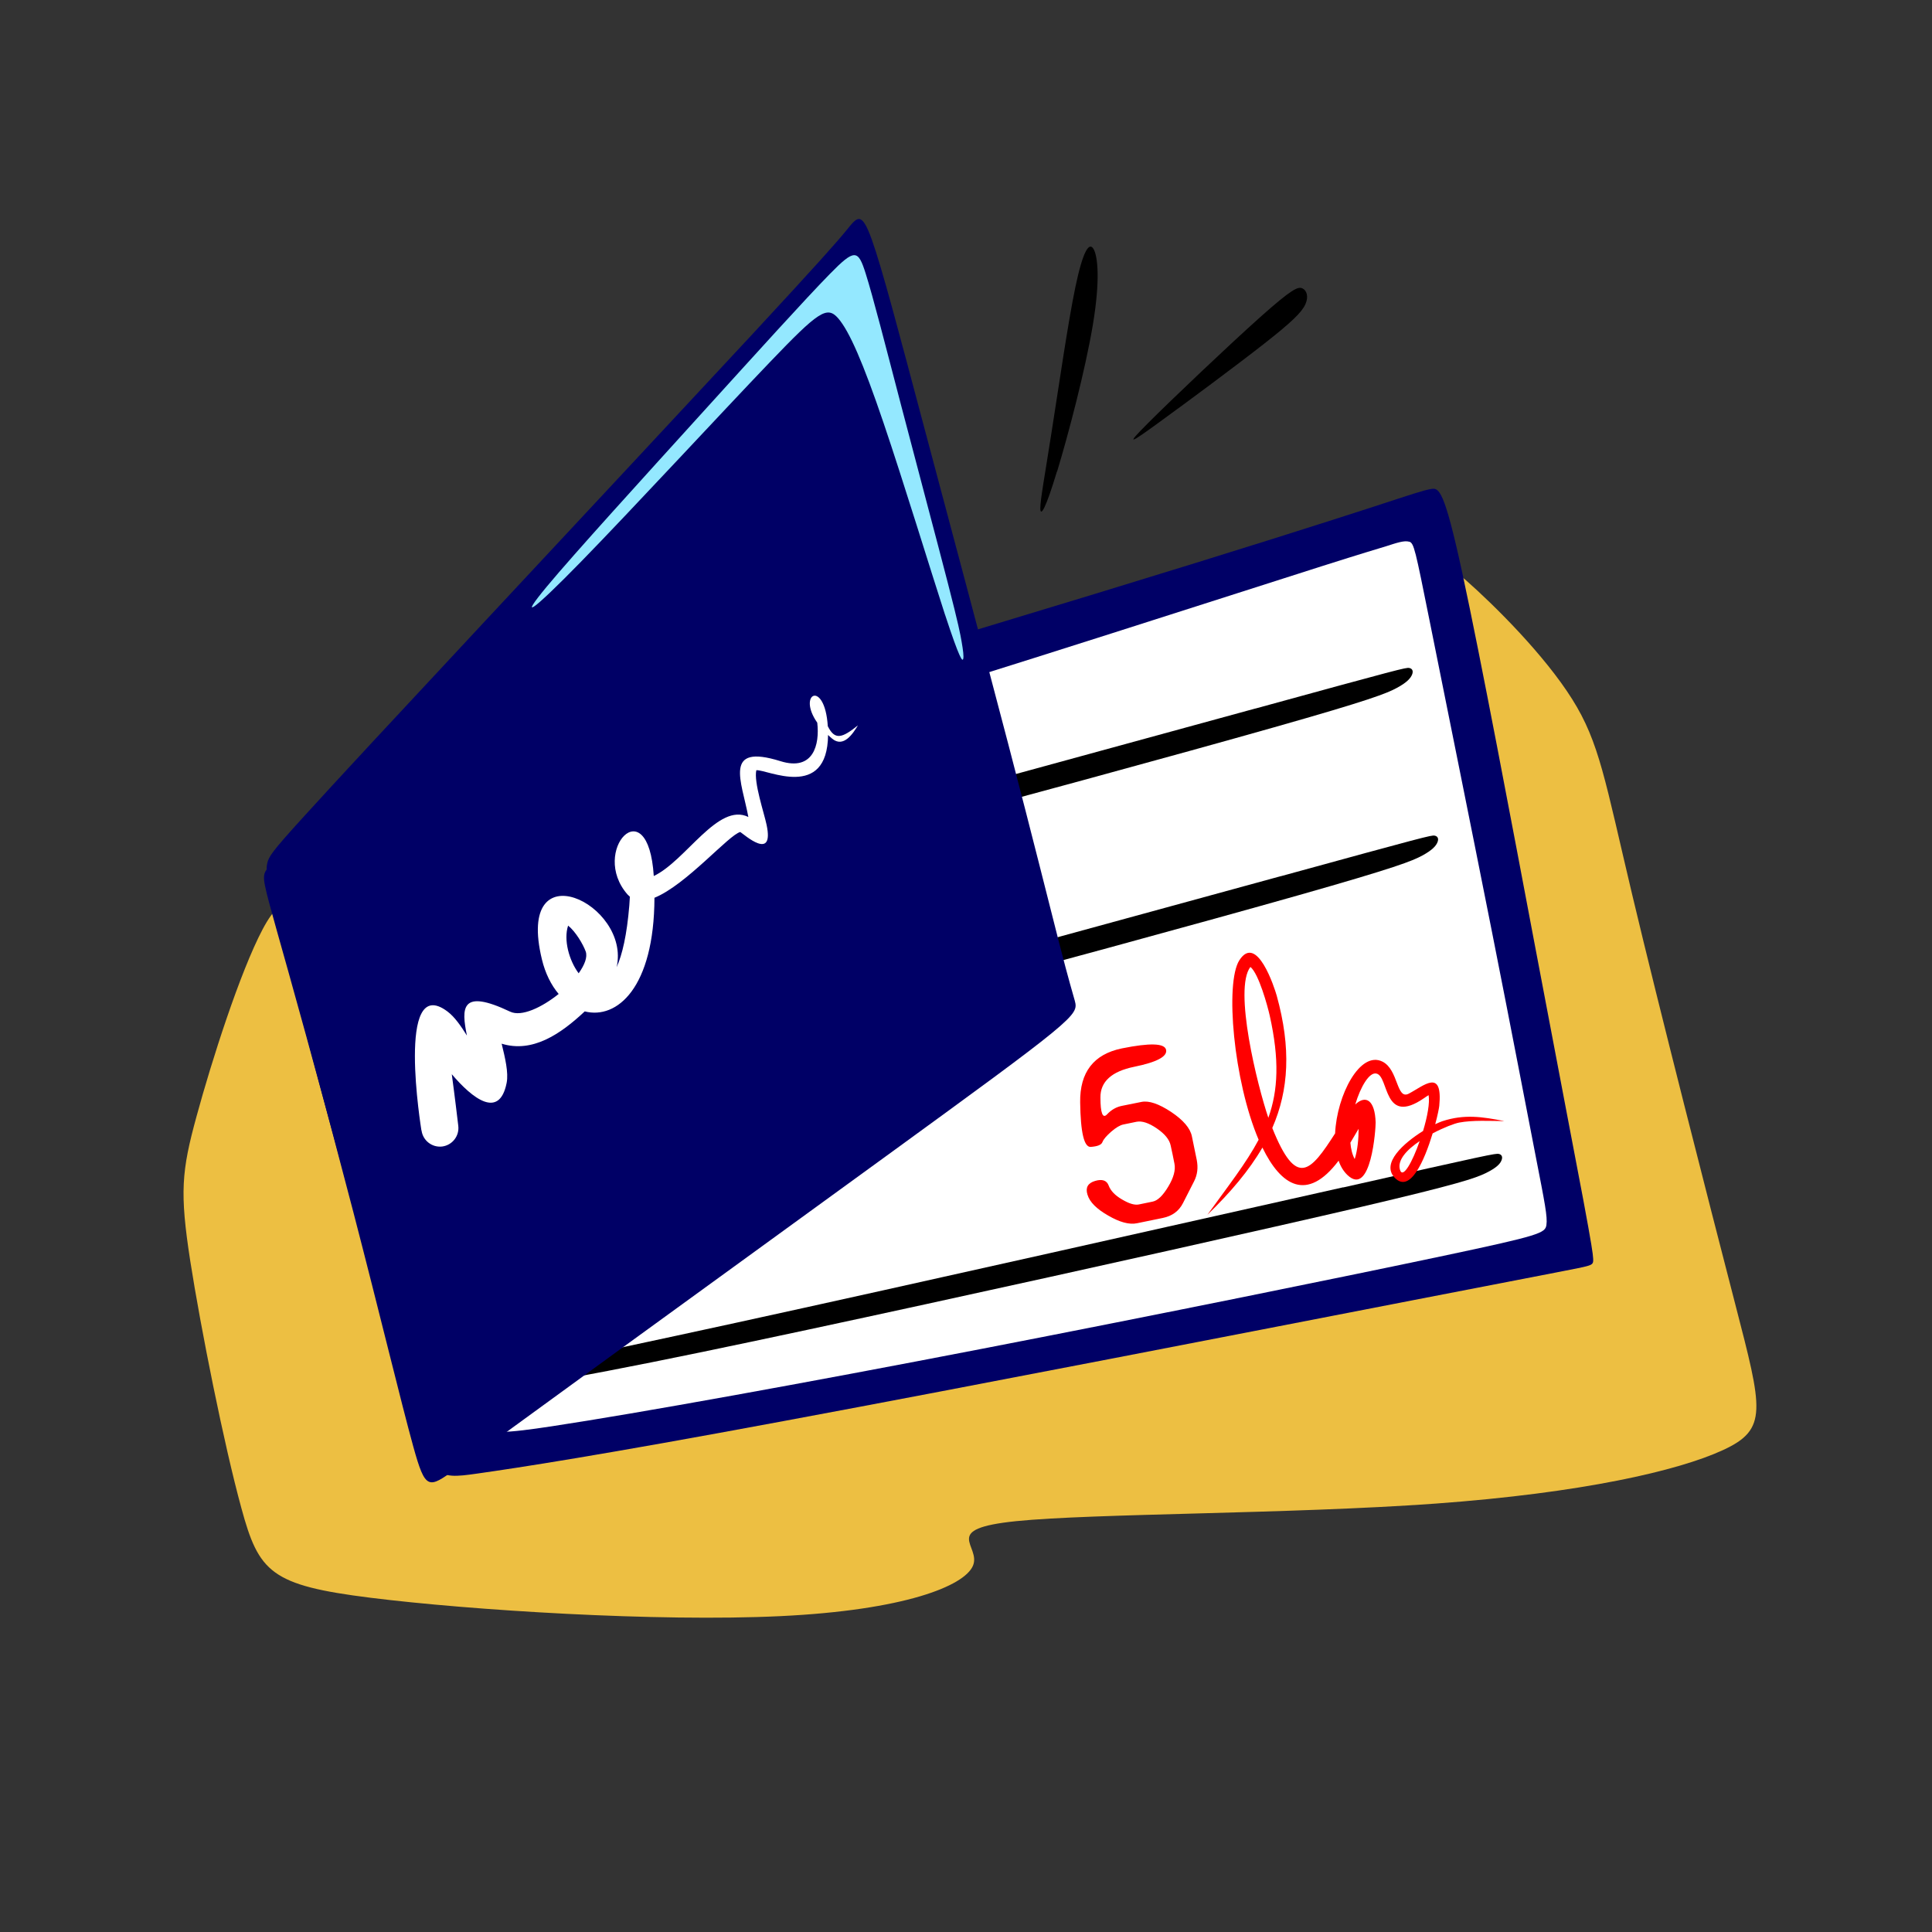 <?xml version="1.0" encoding="UTF-8"?>
<!DOCTYPE svg PUBLIC "-//W3C//DTD SVG 1.1//EN" "http://www.w3.org/Graphics/SVG/1.1/DTD/svg11.dtd">
<!-- Creator: CorelDRAW 2017 -->
<svg xmlns="http://www.w3.org/2000/svg" xml:space="preserve" width="143mm" height="143mm" version="1.1" style="shape-rendering:geometricPrecision; text-rendering:geometricPrecision; image-rendering:optimizeQuality; fill-rule:evenodd; clip-rule:evenodd"
viewBox="0 0 14300 14300"
 xmlns:xlink="http://www.w3.org/1999/xlink">
 <rect x="0" y="0" width="14300" height="14300" fill="#333333" stroke="none"/>
 <defs>
  <style type="text/css">
   <![CDATA[
    .fil6 {fill:none}
    .fil3 {fill:black}
    .fil1 {fill:#000066}
    .fil7 {fill:#94E8FF}
    .fil0 {fill:#EDBF42}
    .fil5 {fill:red}
    .fil2 {fill:white}
    .fil4 {fill:red;fill-rule:nonzero}
   ]]>
  </style>
 </defs>
 <g id="Слой_x0020_1">
  <path class="fil0" d="M10844 4289c224,197 589,562 792,885 203,322 244,602 445,1448 201,846 563,2259 764,3036 201,778 242,921 -92,1075 -334,154 -1044,317 -2126,396 -1082,78 -2535,72 -3105,130 -570,58 -256,181 -321,331 -65,150 -508,328 -1423,372 -914,44 -2300,-44 -3036,-136 -737,-92 -826,-188 -955,-662 -130,-474 -300,-1327 -379,-1832 -78,-505 -65,-662 47,-1070 111,-408 321,-1066 489,-1384 169,-317 297,-294 1591,-640 1294,-346 3755,-1062 5102,-1492 1348,-429 1582,-571 1741,-627 159,-56 241,-27 465,170z"/>
  <path class="fil1" d="M10824 4243c135,624 368,1862 542,2782 174,920 290,1522 353,1856 62,333 71,398 73,434 2,37 -2,45 -52,58 -49,13 -144,30 -1273,249 -1129,219 -3292,641 -4666,896 -1374,256 -1960,345 -2270,389 -310,44 -345,42 -532,-591 -187,-633 -526,-1897 -732,-2646 -206,-749 -279,-984 -305,-1111 -26,-128 -5,-148 294,-271 299,-123 876,-347 1984,-704 1108,-357 2746,-848 3860,-1187 1114,-340 1703,-529 2034,-636 331,-108 404,-133 460,-142 56,-9 95,0 230,624z"/>
  <path class="fil2" d="M10431 4009c35,12 44,57 149,579 105,523 307,1522 462,2304 155,782 262,1345 327,1678 65,333 86,437 77,497 -9,60 -47,77 -761,228 -714,151 -2103,434 -3415,688 -1312,254 -2546,477 -3187,574 -641,97 -688,67 -862,-518 -174,-585 -475,-1724 -643,-2395 -168,-671 -202,-873 -209,-993 -6,-120 15,-159 576,-340 561,-181 1662,-503 2662,-806 1000,-303 1899,-587 2615,-815 716,-228 1249,-400 1561,-499 312,-99 402,-125 477,-148 75,-24 135,-45 170,-33z"/>
  <path class="fil3" d="M9292 5244c-1075,294 -3184,873 -4449,1211 -1265,338 -1686,436 -1872,510 -186,74 -137,123 430,6 567,-117 1653,-401 2841,-718 1189,-317 2481,-669 3189,-870 709,-201 834,-251 909,-292 76,-41 102,-73 112,-99 10,-25 2,-44 -22,-48 -24,-4 -65,6 -1140,301z"/>
  <path class="fil3" d="M9480 6485c-1075,294 -3184,873 -4449,1211 -1265,338 -1686,436 -1872,510 -186,74 -137,123 430,6 567,-117 1653,-401 2841,-718 1189,-317 2481,-669 3189,-870 708,-201 834,-251 909,-292 76,-41 102,-73 112,-99 10,-25 2,-44 -22,-48 -24,-4 -65,6 -1140,301z"/>
  <path class="fil3" d="M9942 8788c-1087,244 -3221,725 -4500,1004 -1279,279 -1704,358 -1893,423 -189,65 -143,116 429,25 572,-91 1669,-324 2871,-586 1202,-262 2509,-554 3226,-721 717,-168 844,-212 922,-250 78,-38 106,-68 116,-93 11,-25 4,-44 -19,-49 -24,-5 -65,3 -1152,248z"/>
  <path class="fil1" d="M6453 1774c77,215 202,692 389,1395 187,703 436,1632 621,2339 185,707 305,1193 378,1477 73,284 99,366 114,421 15,56 19,86 -170,241 -189,155 -572,434 -1178,875 -606,441 -1436,1043 -2043,1484 -606,441 -989,720 -1191,867 -202,146 -224,159 -314,-166 -90,-325 -249,-987 -443,-1733 -194,-746 -421,-1576 -535,-2023 -114,-447 -114,-512 -103,-561 11,-49 32,-84 267,-342 234,-258 682,-740 1333,-1438 652,-699 1507,-1615 1998,-2144 490,-529 615,-671 692,-765 77,-95 108,-142 185,73z"/>
  <path class="fil4" d="M8049 8842c-16,-52 3,-85 56,-101 53,-16 87,-4 101,34 14,38 47,73 99,103 52,31 93,43 124,37 31,-6 65,-13 102,-21 37,-7 76,-44 116,-111 40,-66 55,-123 46,-169 -9,-46 -18,-91 -28,-135 -9,-44 -43,-86 -103,-127 -60,-41 -110,-57 -150,-49 -40,8 -72,15 -97,20 -25,5 -55,23 -90,53 -35,31 -57,56 -65,77 -8,21 -36,32 -86,36 -50,4 -76,-106 -79,-330 -3,-223 100,-356 308,-399 208,-42 318,-39 328,11 10,49 -69,91 -236,125 -167,34 -251,110 -250,227 0,117 17,159 49,125 32,-34 69,-55 111,-63 41,-8 89,-18 144,-29 55,-11 128,14 219,74 91,61 142,121 154,181 12,60 24,118 36,175 11,57 5,109 -20,158 -25,48 -52,102 -82,161 -30,59 -80,96 -150,110 -70,14 -133,27 -190,39 -57,12 -128,-7 -214,-57 -86,-49 -136,-100 -152,-152z"/>
  <g id="_2031473644832">
   <path class="fil5" d="M8934 8995c157,-217 290,-386 382,-559 -186,-436 -250,-1160 -143,-1328 130,-203 261,205 277,262 107,387 90,697 -33,979 180,450 284,322 465,40 13,-284 185,-615 351,-531 119,60 102,285 194,237 110,-57 253,-192 226,90 -2,18 -12,70 -30,136 21,-10 38,-17 52,-22 164,-54 297,-33 460,-1 -103,-1 -236,-8 -335,11 -36,7 -115,37 -196,80 -60,198 -166,448 -281,328 -102,-107 66,-256 210,-346 32,-105 51,-210 41,-265 -11,6 -20,13 -32,21 -307,212 -259,-162 -355,-181 -52,-11 -116,96 -156,229 79,-74 146,-31 151,133 1,43 -33,557 -209,389 -29,-28 -51,-64 -65,-106 -234,310 -427,185 -564,-97 -99,170 -236,332 -409,499zm454 -722c72,-202 83,-430 10,-756 -14,-64 -81,-311 -143,-360 -126,163 52,879 133,1117zm-139 -1121l0 0 0 0 0 0zm1259 1294c-94,63 -167,140 -146,212 21,71 92,-57 146,-212zm-513 12c4,46 14,88 32,121 21,-64 29,-149 29,-224 -20,33 -41,69 -61,103z"/>
  </g>
  <path class="fil6" d="M8934 8995c239,-274 478,-549 533,-918 55,-369 -74,-834 -170,-945 -96,-111 -158,131 -119,490 39,359 179,835 319,1007 140,172 278,41 390,-121 111,-162 196,-355 223,-288 27,66 -3,392 -58,441 -56,49 -137,-178 -108,-384 29,-207 168,-393 252,-379 83,15 111,231 188,252 77,21 203,-154 228,-72 24,82 -54,421 -137,555 -83,135 -172,66 -137,-33 35,-98 193,-225 346,-280 154,-55 303,-38 452,-21"/>
  <g id="_2031473644064">
   <path class="fil2" d="M3119 8366c0,-3 -192,-1167 192,-880 55,41 101,109 145,179 -41,-202 -48,-352 320,-177 84,40 234,-31 359,-131 -55,-65 -99,-152 -124,-256 -199,-822 660,-410 553,58 42,-93 76,-239 94,-458 1,-17 3,-39 4,-64 -6,-5 -11,-10 -17,-16 -283,-322 152,-794 194,-137 238,-113 476,-547 700,-437 -49,-265 -190,-547 238,-413 244,76 291,-123 272,-285 -152,-217 56,-322 78,26 52,105 105,89 223,-6 -36,60 -107,169 -191,98 -11,-9 -21,-18 -30,-27 -5,487 -454,253 -531,261 -20,89 58,317 76,404 58,273 -164,73 -195,53l0 0c1,0 0,0 1,0 -84,19 -401,392 -636,487 -2,667 -278,902 -516,841 -181,170 -388,309 -615,239 25,103 52,214 37,290 -54,272 -253,116 -406,-64 7,56 20,145 48,382 9,75 -44,143 -119,153 -75,9 -143,-44 -153,-119zm1164 -1162c44,-62 67,-120 52,-162 -20,-54 -74,-146 -130,-191 -35,105 7,258 78,353zm-65 -384c1,-1 2,-2 2,-3 -1,1 -1,2 -2,3zm1839 -1641l0 0 0 0 0 0zm-463 522l0 0 0 0 1 0z"/>
  </g>
  <path class="fil6" d="M3255 8349c-42,-338 -84,-676 -53,-747 31,-71 134,126 224,257 90,131 168,197 191,155 23,-42 -7,-191 -34,-305 -27,-115 -50,-195 -5,-186 45,8 158,105 267,108 108,3 212,-87 298,-156 86,-70 155,-119 220,-186 65,-66 125,-150 77,-283 -47,-133 -201,-317 -283,-273 -81,44 -90,315 7,487 97,172 300,244 424,81 125,-162 171,-559 163,-795 -8,-237 -72,-313 -95,-254 -23,59 -7,255 47,315 55,60 147,-16 214,-60 66,-43 106,-54 192,-127 85,-73 216,-209 297,-261 80,-53 110,-23 147,17 37,40 80,91 58,-19 -22,-110 -110,-381 -58,-451 52,-70 242,60 364,40 122,-20 175,-190 170,-325 -5,-135 -68,-235 -62,-197 6,37 81,212 147,266 66,54 122,-14 178,-81"/>
  <path class="fil7" d="M6995 4551c-108,-332 -306,-981 -456,-1423 -150,-442 -252,-676 -335,-772 -83,-95 -146,-51 -508,327 -362,378 -1021,1091 -1395,1474 -374,383 -462,436 -254,185 208,-250 713,-804 1138,-1273 425,-468 771,-851 956,-1040 185,-189 210,-183 266,-6 56,177 145,527 263,978 118,452 266,1005 346,1316 80,310 92,377 102,435 10,58 17,108 11,126 -6,18 -25,4 -134,-328z"/>
  <path class="fil3" d="M7824 3491c83,-273 210,-757 265,-1087 55,-330 37,-506 5,-561 -32,-55 -78,12 -134,280 -56,268 -123,737 -175,1065 -51,328 -86,515 -85,577 2,62 41,-2 123,-275z"/>
  <path class="fil3" d="M8496 3133c180,-180 600,-579 833,-787 233,-208 279,-226 310,-212 32,14 49,60 23,118 -26,58 -97,129 -309,295 -212,166 -564,427 -771,577 -206,150 -266,189 -86,9z"/>
 </g>
</svg>
